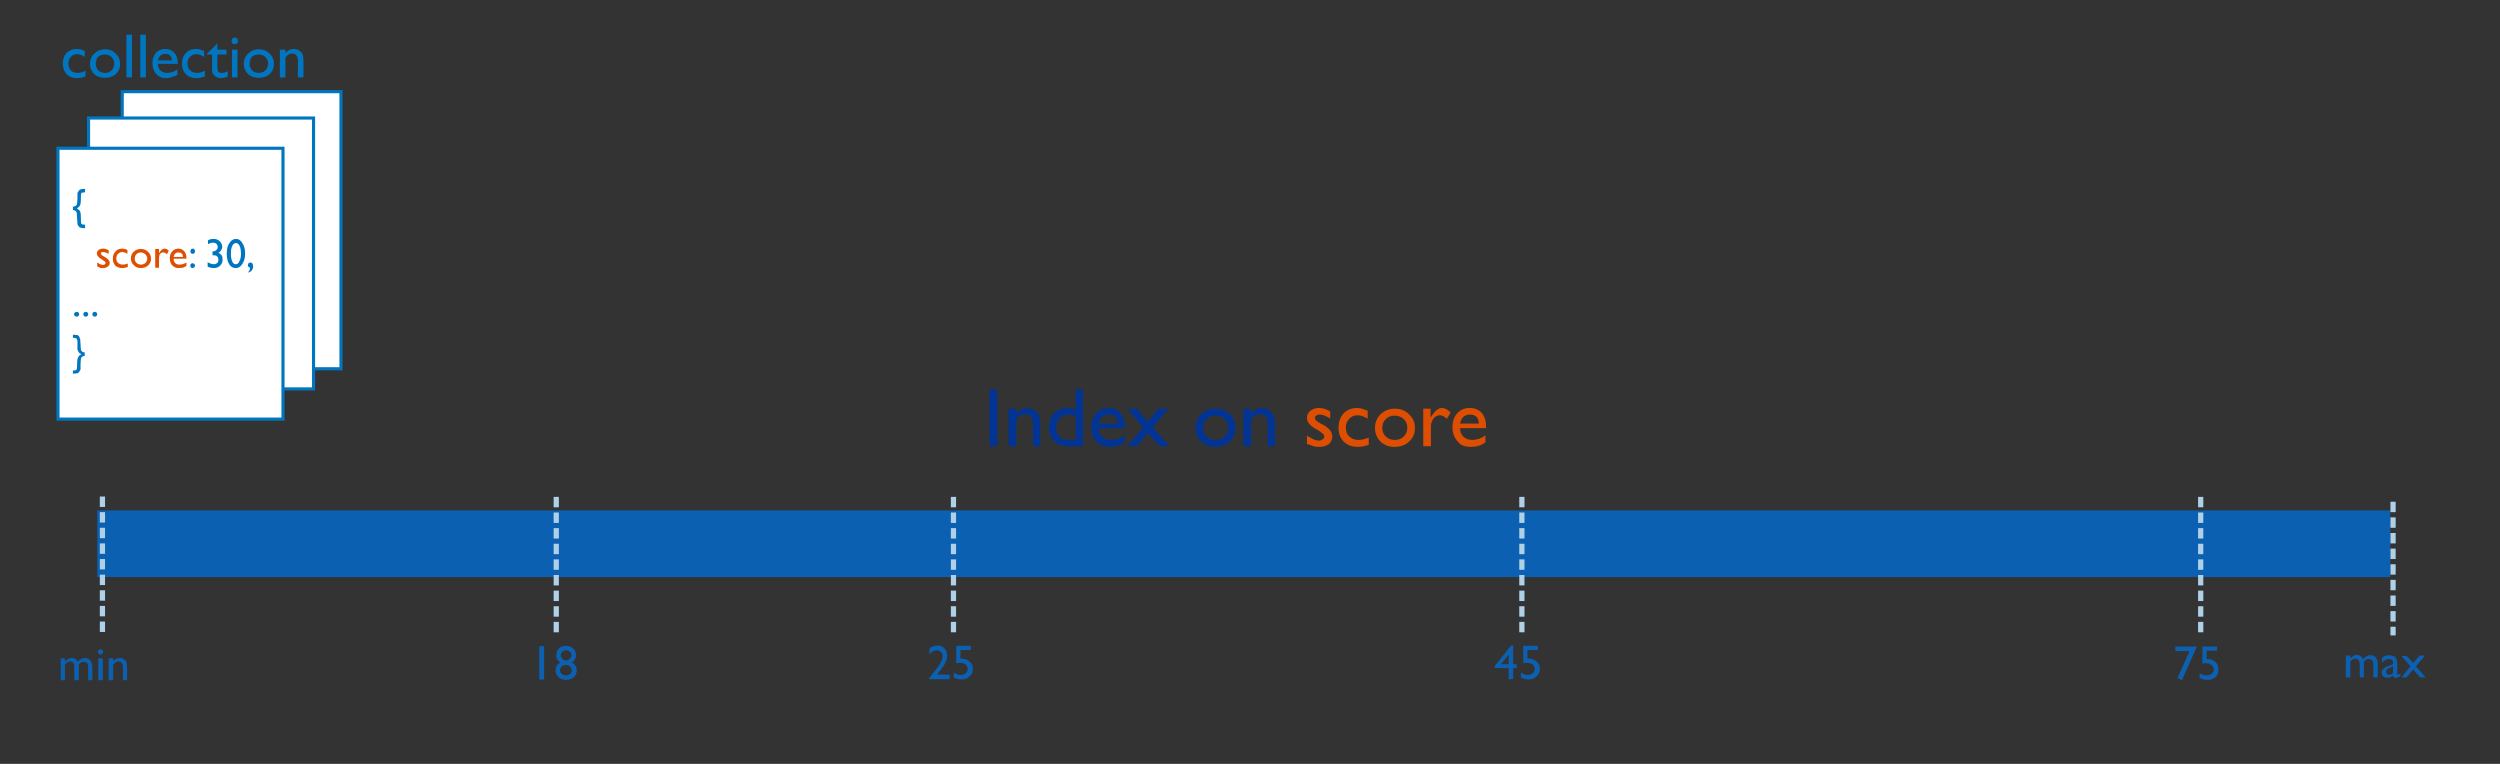 <svg xmlns="http://www.w3.org/2000/svg" height="220" width="720"><rect width="100%" height="100%" fill="#333333" stroke="none"/><path d="M35.2 26.4h63v79.8h-63z" fill="#fff"/><path d="M35.2 26.4h63v79.8h-63z" stroke="#0176c0" stroke-width=".9" fill="none"/><path d="M25.5 34h64.8v78H25.5z" fill="#fff"/><path d="M25.5 34h64.8v78H25.5z" stroke="#0176c0" stroke-width=".9" fill="none"/><path d="M28 147h660.4v19.2H28z" fill="#0c60b2"/><path d="M160.2 143.1V183m114.4-39.9V183m163.7-39.9V183" stroke="#afd1e8" stroke-width="1.5" stroke-dasharray="3,1.5" fill="none"/><path d="M155.3 186.1h1.4v9.6h-1.4V186zm4.9 2.6q0-1.1.8-2 .9-.7 2-.7 1.3 0 2.1.8t.8 1.9q0 1.3-1.2 2.1 1.4.8 1.4 2.3 0 1.1-.9 2-.9.7-2.2.7-1.3 0-2.2-.8-.8-.8-.8-2 0-1.4 1.3-2.2-.6-.5-.9-1-.2-.5-.2-1.1zm4.4 0q0-.6-.5-1-.4-.4-1-.4-.7 0-1.1.4-.5.4-.5 1t.5 1q.4.5 1 .5.7 0 1.1-.5.5-.4.5-1zm0 4.4v-.1q0-.7-.4-1-.5-.5-1.2-.5t-1.2.4q-.5.4-.5 1 0 .8.5 1.2.5.4 1.2.4.8 0 1.2-.4.5-.4.5-1zm105.3 1.2h3.6v1.3h-6v-.1l.5-.7 2.2-2.8q.8-1.2 1-1.8.3-.6.3-1.2 0-.8-.5-1.2-.4-.5-1.2-.5-.6 0-1.1.3-.6.3-1 1v-1.8q1-.9 2.3-.9 1.2 0 2 .8.8.9.8 2.2l-.2 1.2-.7 1.5-1.7 2.3-.3.4zm5.5-8.3h4.2v1.2h-3v2.5h.3q1.4 0 2.3.8 1 .8 1 2.1 0 1.4-1 2.2-.8.9-2.3.9-1.1 0-2.2-.6v-1.4q1 .7 2 .7.9 0 1.4-.5.6-.5.6-1.3 0-.7-.6-1.2t-1.6-.5l-1.1.1v-5zm-252.7 5.3v4.6h-1.3v-3.5q0-1-.2-1.4-.3-.5-1-.5-.4 0-.7.2l-.8.6v4.6h-1.2v-6.3h1.2v.9q1-1 1.9-1 1.2 0 1.8 1.1 1-1.1 2.1-1.1 1 0 1.5.7.6.6.6 2v3.7h-1.2v-3.7q0-.8-.3-1.2-.4-.4-1-.4-.7 0-1.4.7zM29 187q.3 0 .5.2t.2.5q0 .3-.2.5-.2.3-.5.3t-.6-.3q-.2-.2-.2-.5t.2-.5l.6-.2zm-.7 2.6h1.3v6.3h-1.3v-6.3zm4.3 0v.8q.9-.9 2-.9.5 0 1 .3t.8.8q.2.6.2 1.7v3.6h-1.2v-3.6q0-1-.3-1.3-.3-.5-1-.5-.9 0-1.5 1v4.4h-1.3v-6.3h1.3zm402.6-3.7h.6v5.4h1v1.1h-1v3.2h-1.3v-3.2h-4v-.6l4.7-5.9zm-.7 5.4v-2.8l-2.2 2.8h2.2zm4.2-5.3h4.2v1.2h-3v2.5h.3q1.4 0 2.3.8 1 .8 1 2.1 0 1.4-1 2.2-.9.9-2.3.9-1.1 0-2.2-.6v-1.4q1 .7 2 .7.8 0 1.4-.5.6-.5.6-1.3 0-.7-.6-1.2-.7-.5-1.6-.5h-1.1V186zm242.1 4.5v4.6h-1.2v-3.5q0-1-.3-1.5-.3-.4-1-.4-.4 0-.7.2l-.7.6v4.6h-1.3v-6.3h1.3v.8q1-1 1.8-1 1.2 0 1.9 1.2 1-1.1 2-1.1t1.6.6q.6.7.6 2v3.8h-1.3v-3.7q0-.8-.3-1.2-.3-.4-1-.4t-1.4.7zm9.6.8v2.7q0 .3.2.3l.7-.3v.7l-.7.4-.5.1q-.8 0-1-.6-.7.6-1.6.6-.7 0-1.1-.4-.5-.5-.5-1.1 0-.6.5-1 .4-.6 1.2-.8l1.6-.6v-.3q0-1.2-1.2-1.2-1 0-2 1.1v-1.4q.8-.8 2.1-.8 1 0 1.7.5l.3.5.2.5.1 1.1zm-1.2 2.6v-2l-.9.4-.9.5q-.2.3-.2.7l.2.6q.3.2.7.2.6 0 1-.4zm7.6-5.1h1.6l-2.6 3.1 2.8 3.2H697l-2-2.3-1.9 2.3h-1.5l2.6-3.2-2.6-3h1.5l1.9 2 1.8-2z" font-size="14" font-family="GillSans" fill="#0c60b2"/><path d="M29.5 143v40m659.7-38.5V183m-55.4-39.9V183" stroke="#afd1e8" stroke-width="1.5" stroke-dasharray="3,1.5" fill="none"/><path d="M626.5 186.2h6.2l-4.3 9.7-1.3-.6 3.5-7.8h-4.1v-1.3zm7.7 0h4.3v1.2h-3v2.4h.3q1.4 0 2.3.9.8.8.8 2.1 0 1.4-.8 2.2-1 .8-2.3.8-1.2 0-2.3-.5v-1.4q1 .6 2 .6.9 0 1.5-.5t.6-1.2q0-.7-.7-1.3-.6-.5-1.6-.5-.8 0-1 .2v-5z" font-size="14" font-family="GillSans" fill="#0c60b2"/><g font-size="24" font-family="GillSans"><path d="M284.9 112.2h2.3v16.3H285v-16.3zm7.8 5.5v1.4q1.4-1.6 3.3-1.6 1 0 1.8.6.9.5 1.4 1.4.4.9.4 2.9v6.1h-2.1v-6.1q0-1.7-.5-2.4t-1.7-.7q-1.5 0-2.6 1.5v7.7h-2.2v-10.8h2.2zm17.1-5.5h2.1v16.3h-4.5q-2.4 0-3.9-1.5-1.4-1.5-1.4-4 0-2.4 1.5-4 1.5-1.5 3.8-1.5 1.1 0 2.4.5v-5.8zm0 14.5v-6.8q-1-.5-2-.5-1.6 0-2.6 1t-1 2.8q0 1.7.9 2.6.5.5 1 .7.6.2 2 .2h1.7zm14.2-3.4h-7.6q.1 1.6 1 2.5 1 .9 2.5.9 2.1 0 4-1.3v2q-1 .7-2 1-1 .3-2.3.3-1.8 0-2.9-.7-1-.8-1.8-2-.6-1.3-.6-3 0-2.4 1.4-4 1.4-1.5 3.6-1.5t3.4 1.5q1.3 1.5 1.3 4v.3zm-7.5-1.3h5.4q0-1.2-.8-2-.6-.6-1.8-.6-1.1 0-1.9.7-.7.7-1 2zm17.2-4.3h2.8l-4.5 5.4 4.8 5.4H334l-3.4-3.8-3.2 3.8h-2.7l4.5-5.4-4.5-5.4h2.7l3.2 3.7 3-3.7zm16.4 0q2.5 0 4.1 1.6 1.6 1.6 1.6 4 0 2.3-1.6 3.9-1.7 1.5-4.2 1.5-2.4 0-4-1.5-1.7-1.6-1.7-4 0-2.3 1.7-3.9 1.6-1.6 4.1-1.6zm-.1 2q-1.5 0-2.5 1t-1 2.5q0 1.6 1 2.5 1 1 2.6 1t2.6-1q1-1 1-2.5t-1-2.5q-1.1-1-2.7-1zm10.3-2v1.4q1.4-1.6 3.3-1.6 1 0 1.8.6.9.5 1.3 1.4.5.9.5 2.9v6.1h-2.1v-6.1q0-1.7-.5-2.4t-1.7-.7q-1.5 0-2.6 1.5v7.7h-2.2v-10.8h2.2z" fill="#013494"/><path d="M376.4 127.8v-2.3l1.8 1q1 .4 1.6.4.7 0 1.1-.4.5-.3.5-.7 0-.5-.3-.8l-1.3-1q-2-1-2.7-1.9-.7-.8-.7-1.8 0-1.2 1-2t2.5-.8q1.6 0 3.2 1v2q-1.9-1.1-3-1.1-.7 0-1 .3-.4.2-.4.6 0 .4.3.8l1.2.8.8.4q2.7 1.5 2.7 3.4 0 1.3-1 2.2-1.1.8-2.7.8-1 0-1.7-.2l-2-.7zm17.8-1.8v2.1q-1.6.6-3.2.6-2.5 0-4-1.5t-1.5-4q0-2.5 1.4-4.1 1.5-1.6 3.9-1.6.8 0 1.5.2l1.6.6v2.3q-1.6-1-3-1t-2.3 1q-1 1-1 2.5 0 1.7 1 2.6 1 1 2.7 1 1.3 0 2.9-.7zm7.5-8.3q2.5 0 4.1 1.6 1.7 1.6 1.7 4 0 2.3-1.7 3.9-1.6 1.5-4.2 1.5-2.4 0-4-1.5-1.6-1.6-1.6-4 0-2.3 1.6-3.9 1.7-1.6 4.1-1.6zm0 2q-1.6 0-2.6 1t-1 2.5q0 1.6 1 2.5 1 1 2.6 1t2.6-1q1-1 1-2.5t-1-2.5q-1.1-1-2.7-1zm10.3-2v2.5l.2-.2q1.5-2.5 3.1-2.5 1.2 0 2.5 1.3l-1.1 1.8q-1.1-1-2-1-1.1 0-1.9 1-.7 1-.7 2.3v5.6h-2.2v-10.8h2.2zm16 5.6h-7.5q0 1.6 1 2.5 1 .9 2.5.9 2 0 3.8-1.3v2q-1 .7-2 1-.9.3-2.2.3-1.8 0-2.9-.7-1-.8-1.7-2-.7-1.3-.7-3 0-2.4 1.4-4 1.4-1.5 3.6-1.5t3.5 1.5q1.2 1.5 1.2 4v.3zm-7.5-1.3h5.4q0-1.2-.7-2-.7-.6-1.9-.6-1.1 0-1.9.7-.7.7-.9 2z" fill="#de4e01"/></g><path d="M24.6 20.4V22q-1.2.5-2.4.5-1.9 0-3-1.1-1.1-1.2-1.1-3 0-2 1-3.1 1.2-1.2 3-1.2l1 .1q.6.1 1.3.5v1.7q-1.2-.8-2.2-.8-1.1 0-1.8.8-.7.7-.7 1.9t.7 2q.8.7 2 .7 1 0 2.2-.6zm5.7-6.2q1.8 0 3 1.2 1.3 1.2 1.3 3t-1.3 3q-1.2 1-3.1 1-1.8 0-3-1-1.3-1.3-1.3-3 0-1.8 1.3-3 1.2-1.2 3-1.2zm-.1 1.5q-1.2 0-2 .7-.6.8-.6 2 0 1.1.7 1.9.8.7 2 .7 1.1 0 1.9-.8.7-.7.7-1.9 0-1.1-.8-1.9-.7-.7-2-.7zm6.2-5.7H38v12.3h-1.6V10.1zm3.9 0H42v12.3h-1.6V10.1zm10.9 8.4h-5.7q0 1.2.7 1.9.8.7 1.9.7 1.6 0 3-1v1.5q-.8.5-1.6.7-.7.3-1.7.3-1.3 0-2.1-.6-.8-.5-1.3-1.5t-.5-2.2q0-1.8 1-3 1-1.1 2.7-1.1 1.6 0 2.6 1.1t1 3v.2zm-5.7-1h4q0-.9-.5-1.4-.5-.5-1.4-.5-.8 0-1.4.5-.5.5-.7 1.5zm13.5 3V22q-1.3.5-2.4.5-2 0-3-1.1-1.2-1.2-1.2-3 0-2 1.1-3.1 1.1-1.2 3-1.2l1 .1 1.3.5v1.7q-1.2-.8-2.3-.8-1 0-1.8.8-.7.7-.7 1.9t.8 2q.7.7 2 .7 1 0 2.1-.6zm.6-4.9l3-3v1.8h2.6v1.4h-2.6v4q0 1.3 1.2 1.3.8 0 1.8-.5V22q-1 .5-2 .5-1.1 0-1.8-.7l-.4-.4-.3-.6v-5.1h-1.5v-.2zm8-4.7q.4 0 .7.3.2.3.2.7 0 .4-.2.7-.3.2-.7.2-.4 0-.7-.2-.2-.3-.2-.7 0-.4.2-.7.3-.3.7-.3zm-.8 3.5h1.6v8h-1.6v-8zm7.8-.1q1.8 0 3 1.2 1.3 1.2 1.3 3t-1.3 3q-1.2 1-3.1 1-1.8 0-3-1-1.3-1.3-1.3-3 0-1.8 1.3-3 1.2-1.2 3-1.2zm-.1 1.5q-1.2 0-2 .7-.6.8-.6 2 0 1.1.7 1.9.8.7 2 .7 1.1 0 1.9-.8.7-.7.7-1.9 0-1.1-.8-1.9-.7-.7-2-.7zm7.7-1.4v1q1-1.2 2.4-1.2.8 0 1.5.4.6.4 1 1 .3.7.3 2.2v4.6h-1.6v-4.6q0-1.2-.4-1.7-.4-.6-1.3-.6-1.1 0-1.9 1.2v5.7h-1.6v-8h1.6z" font-size="18" font-family="GillSans" fill="#0176c0"/><path d="M16.7 42.7h64.8v78H16.7z" fill="#fff"/><path d="M16.7 42.7h64.8v78H16.7z" stroke="#0176c0" stroke-width=".9" fill="none"/><g font-size="12" font-family="GillSans"><path d="M21 60.5v-1q.5 0 .8-.2.3-.2.4-.6l.1-1.4v-1.7l.4-.7q.2-.3.6-.4l.8-.1h.4v1h-.2l-.8.1q-.2.3-.2 1v.9l-.1 1.3q-.1.5-.4.8-.2.3-.7.5.6.3 1 .9.2.6.2 1.8v.8q0 .8.2 1 .2.2.8.2h.2v1H24q-.6 0-.9-.2-.3 0-.5-.4-.3-.3-.3-.7l-.1-1.6-.1-1.5q-.1-.4-.4-.6-.3-.2-.7-.2z" fill="#0176c0"/><path d="M28 76.7v-1.1l.8.5.8.2q.4 0 .6-.2.2-.1.2-.4l-.1-.3-.7-.5q-1-.6-1.3-1-.4-.4-.4-.9 0-.6.5-1t1.3-.4q.8 0 1.6.5v1q-1-.5-1.6-.5h-.5l-.1.4.1.4.6.4.4.2q1.4.8 1.4 1.7 0 .7-.6 1.1-.5.4-1.3.4H29l-1-.5zm8.8-.8v1q-.8.3-1.6.3-1.2 0-2-.7-.7-.8-.7-2 0-1.3.7-2 .7-.9 2-.9l.7.1q.3 0 .8.3v1.1q-.8-.5-1.5-.5t-1.2.5q-.5.5-.5 1.3 0 .9.5 1.3.5.5 1.4.5.6 0 1.4-.3zm3.8-4.2q1.2 0 2 .8.9.8.9 2t-.9 2q-.8.7-2 .7-1.3 0-2-.8-.9-.7-.9-2 0-1.1.8-1.9.9-.8 2-.8zm0 1q-.8 0-1.3.5t-.5 1.3q0 .7.5 1.2t1.3.5q.8 0 1.3-.5t.5-1.2q0-.8-.6-1.3-.5-.5-1.3-.5zm5.2-1V73v-.1q.8-1.3 1.6-1.3.6 0 1.2.6l-.5 1q-.6-.5-1-.5-.6 0-1 .4-.3.5-.3 1.2v2.8h-1.1v-5.4h1zm7.9 2.8H50q0 .8.5 1.3.4.4 1.2.4 1 0 2-.6v1l-1 .5-1.2.1q-.9 0-1.4-.4-.6-.3-.9-1-.3-.6-.3-1.4 0-1.2.7-2t1.8-.8q1 0 1.7.8.6.7.6 2v.1zM50 74h2.7q0-.6-.4-1-.3-.3-1-.3-.5 0-.8.3-.4.4-.5 1z" fill="#de4f01"/><path d="M55.4 75.8q.3 0 .5.2.3.2.3.5t-.3.5q-.2.2-.5.2T55 77q-.2-.2-.2-.5t.2-.5q.2-.2.5-.2zm.1-4.2q.3 0 .5.2l.2.6-.2.5q-.2.2-.5.2t-.5-.2l-.2-.5.2-.6q.2-.2.5-.2zm5.5.8h.2q.7 0 1.1-.4.4-.3.4-.9 0-.5-.4-.9-.3-.3-1-.3-.6 0-1.4.4v-1.1q.7-.4 1.6-.4 1 0 1.7.6T64 71q0 .7-.3 1-.2.5-.8.8.5.2.7.5.3.2.4.6l.1.9q0 1-.7 1.7t-1.8.7q-1 0-1.8-.4v-1.3q1 .6 1.8.6.6 0 1-.4.3-.3.3-1 0-.4-.3-.8l-.4-.3-.9-.1h-.1v-1.1zm7-3.6q1.1 0 1.8 1.2.8 1.2.8 3 0 1.9-.8 3-.7 1.2-1.9 1.2T66 76.1q-.7-1.2-.7-3 0-2 .7-3 .8-1.3 2-1.3zm0 1.2q-.7 0-1.1.8-.4.8-.4 2.2 0 1.5.4 2.3.3.8 1 .8t1-.8q.5-.8.5-2.2 0-1.5-.4-2.3-.4-.8-1-.8zm3.5 8.5v-.2q.3-.2.4-.5l.1-.7q-.6-.2-.6-.7 0-.4.2-.6.2-.2.5-.2.4 0 .6.3.2.3.2.8 0 .7-.4 1.2-.3.4-1 .6zM22 89.8q.4 0 .6.2.2.2.2.5t-.2.5q-.2.2-.5.2t-.5-.2q-.3-.2-.3-.5t.3-.5q.2-.2.5-.2zm2.7 0q.3 0 .5.2t.2.5q0 .3-.2.5t-.5.2q-.3 0-.5-.2t-.2-.5q0-.3.2-.5t.5-.2zm2.6 0q.3 0 .5.2t.2.5q0 .3-.2.5t-.5.2q-.3 0-.5-.2t-.2-.5q0-.3.2-.5t.5-.2zM21 96.4h.3l1 .1q.3.1.5.4l.3.8.1 1.6.1 1.4q.1.4.4.6.3.2.7.2v1q-.4 0-.7.2-.3.2-.4.6l-.1 1.5v1.6l-.4.7q-.2.3-.5.4l-1 .1H21v-.9h.2q.6 0 .8-.2.2-.2.2-1v-.8q0-1.2.3-1.8.3-.6 1-.9-.6-.2-.8-.5l-.4-.8v-2.2q0-.7-.3-1-.2-.2-.8-.2H21v-1z" fill="#0176c0"/></g></svg>